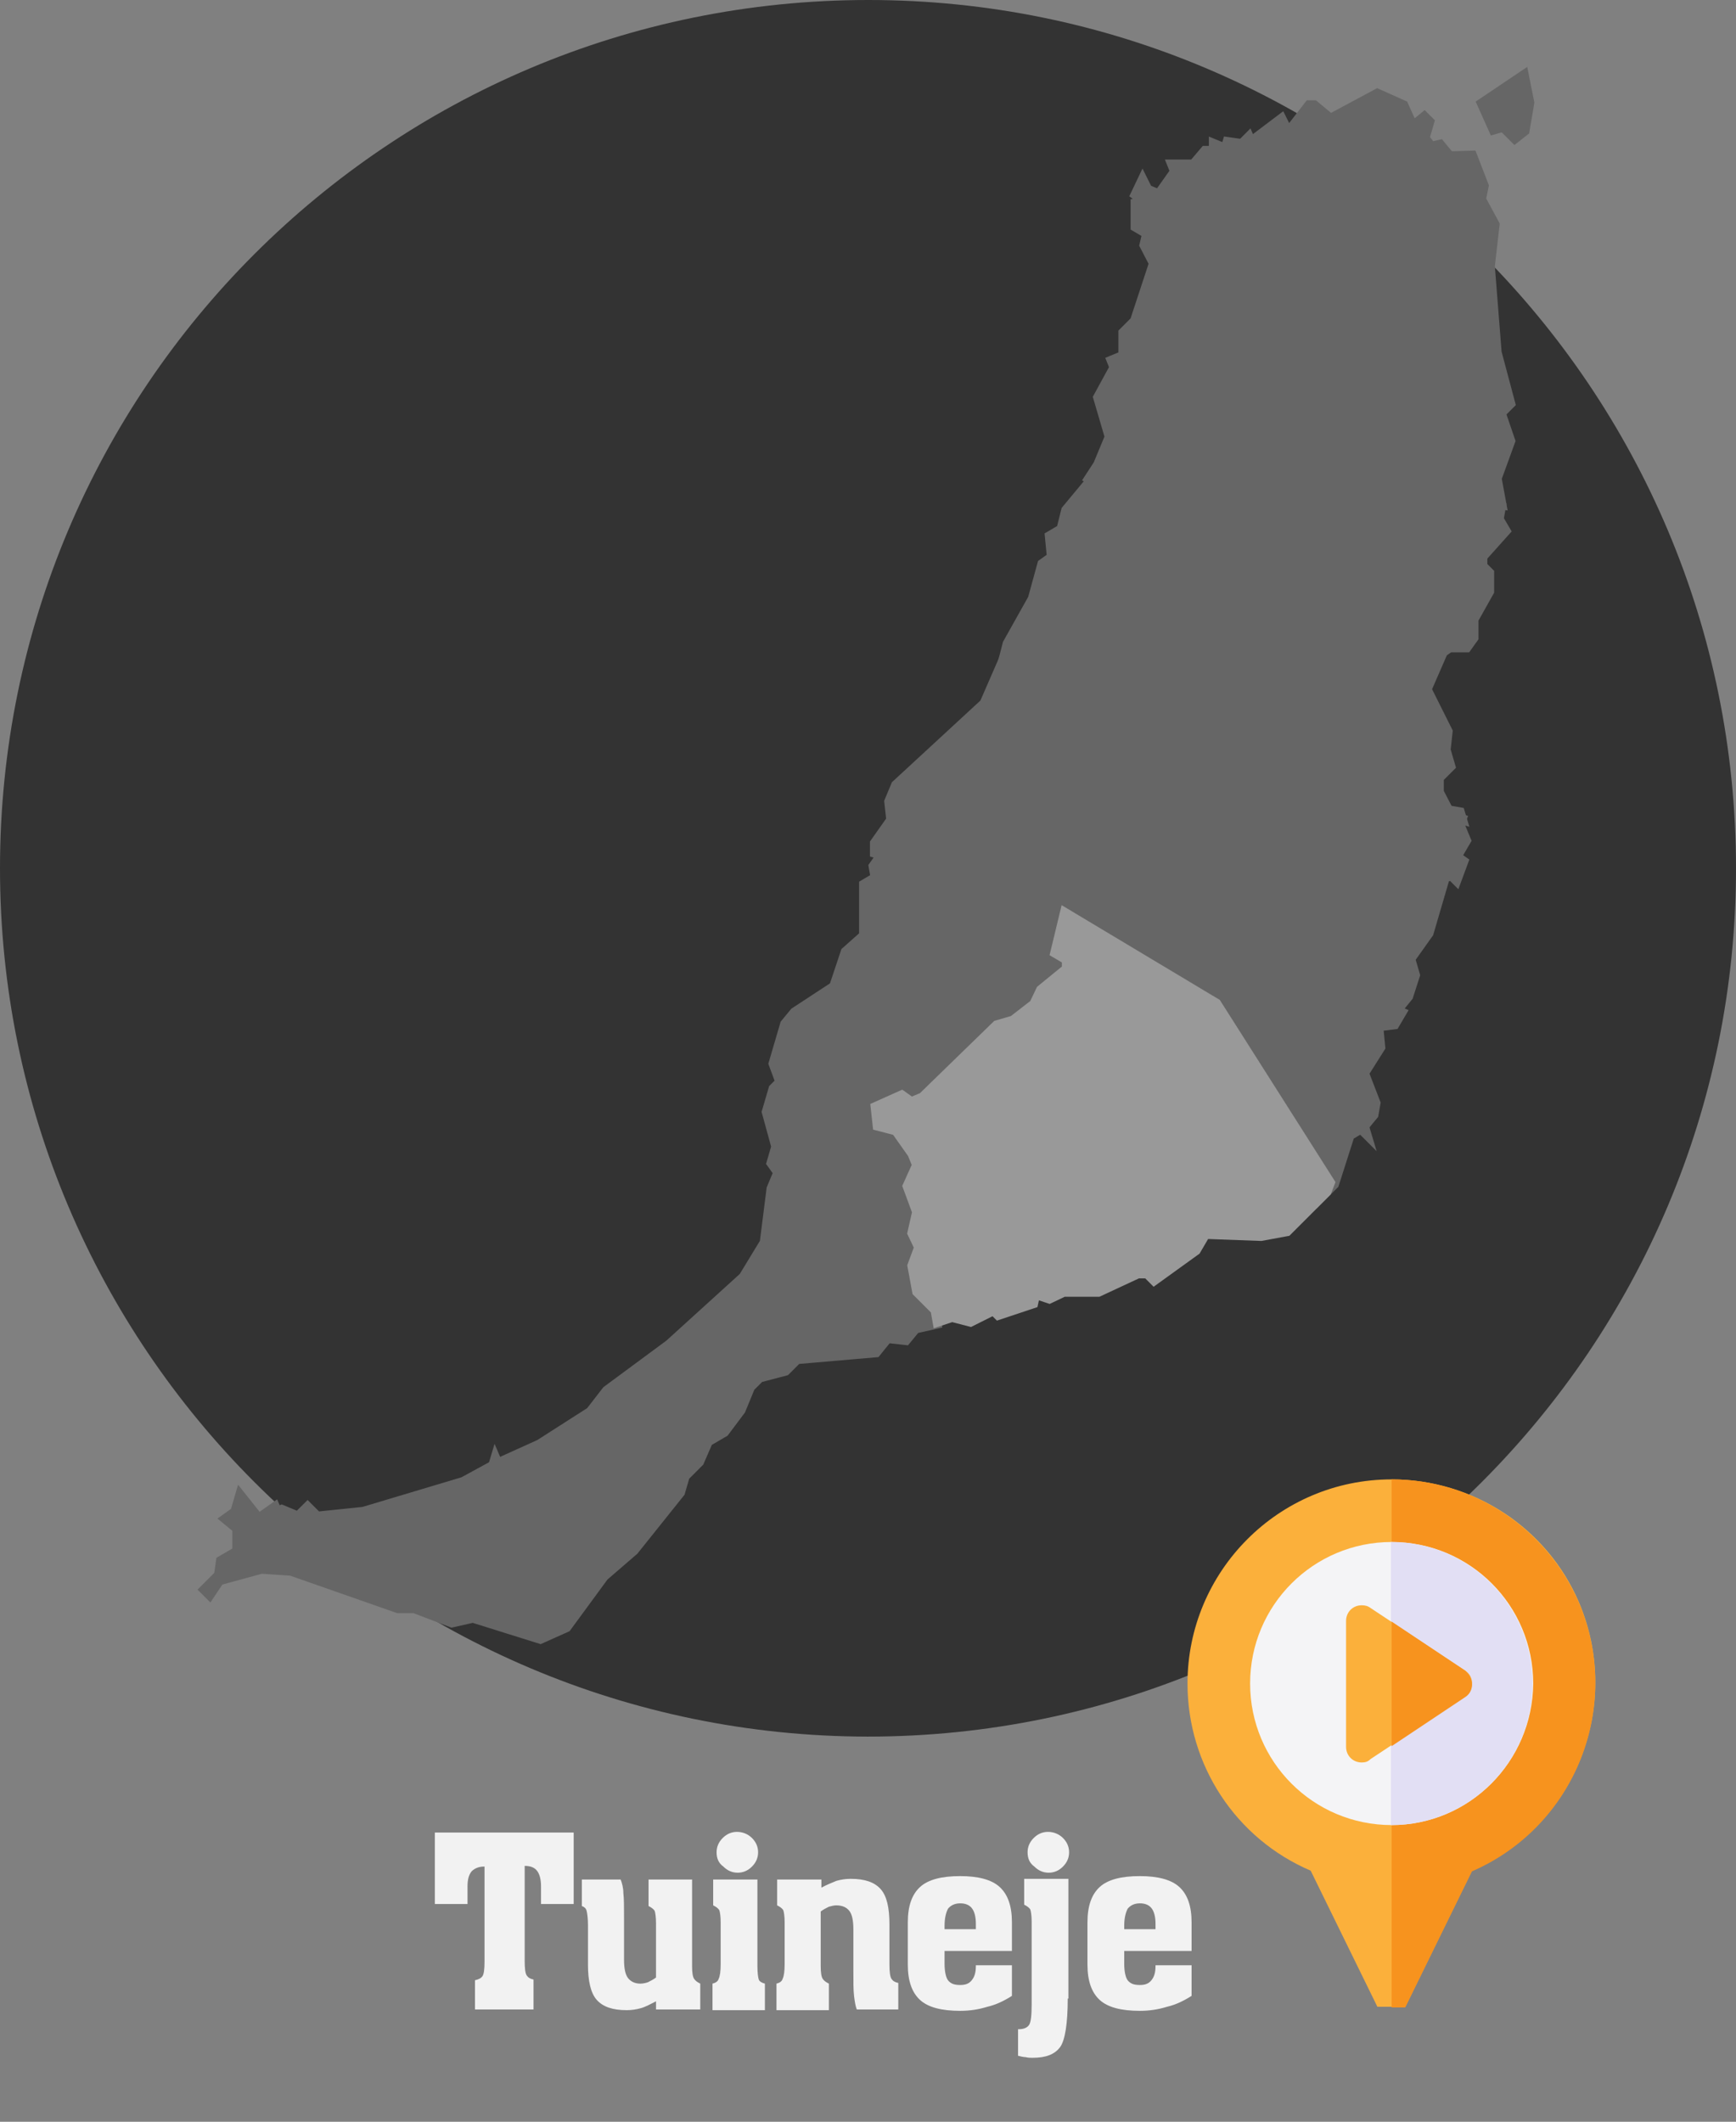 <?xml version="1.0" encoding="utf-8"?>
<!-- Generator: Adobe Illustrator 21.1.0, SVG Export Plug-In . SVG Version: 6.00 Build 0)  -->
<svg version="1.1" id="Municipios_de_la_provincia_de_Santa_Cruz_de_Tenerife"
	 xmlns="http://www.w3.org/2000/svg" xmlns:xlink="http://www.w3.org/1999/xlink" x="0px" y="0px" viewBox="0 0 255.1 311.8"
	 style="enable-background:new 0 0 255.1 311.8;" xml:space="preserve">
<rect x="0" y="0" width="255.1" height="311.8" fill="#808080" stroke="none"/>
<style type="text/css">
	.st0{fill:#333333;}
	.st1{fill:#666666;stroke:#666666;stroke-width:1.52;stroke-miterlimit:10;}
	.st2{fill:#999999;stroke:#999999;stroke-width:1.52;stroke-miterlimit:10;}
	.st3{fill:#F2F2F2;}
	.st4{fill:#FBB03B;}
	.st5{fill:#F7931E;}
	.st6{fill:#F4F4F6;}
	.st7{fill:#E2DFF4;}
</style>
<title>tuinejeoffmap</title>
<path class="st0" d="M127.6,0L127.6,0C198,0,255.1,57.1,255.1,127.6v0c0,70.4-57.1,127.6-127.6,127.6h0C57.1,255.1,0,198,0,127.6v0
	C0,57.1,57.1,0,127.6,0z"/>
<path id="Antigua" class="st1" d="M214.7,120.4l-0.3,0.7l1,2.4l-1.4,2.4l1,0.7l-1,2.7l-0.7-0.7l-1,0.3l-2.4,8.2l-2.7,3.8l0.7,2.4
	l-1,3.1l-1.7,2.1l0.7,0.3l-1,1.7l-2.4,0.3l0.3,3.1l-2.4,3.8l1.7,4.4l-0.3,1.7l-1.4,1.7l0.3,1l-0.7-0.7l-1.7,1L196,174l-1,1l0.3-1
	l-16.7-26.3l-22.2-13.3l0.7-4.4l3.4-4.8l-1-9.6l1-2.1l7.5-2.4l4.4,0.7l6.5-1.7l1,1h2.4l3.8-1.4h2.4l6.1,4.1l4.8,1l1.7,1.7
	L214.7,120.4z"/>
<path id="Betancuria" class="st1" d="M147.4,97.2l4.4,1l4.1-1l2.4,1.7h2.1l1,3.4l-0.7,2.1l7.2,6.8l-7.5,2.4l-1,2.1l1,9.6l-3.4,4.8
	l-0.7,4.4l-6.8-1l-1.4,1.7L144,131h-5.5l-1.7-2v-1.4l-1.7-1.7l-5.5-0.3l-1-0.3v-1.4l2.4-3.4l-0.3-2.7l1-2.4l13-12L147.4,97.2z"/>
<path id="La_Oliva" class="st1" d="M223.9,11.1l-6.1,4.1l1.7,3.8l1.4-0.4l1.7,1.7l1.4-1.1l0.7-4.1L223.9,11.1z M202.4,13.8l-6.9,3.7
	l-2.4-2h-0.7l-3.1,4l-1-2l-4.5,3.4l-0.3-0.7l-1,1l-2.1-0.3l-0.3,1l-1.7-0.7v1h-1.3l-1.7,2h-3.1l0.4,1l-2.4,3.4l-1.7-0.7l-0.7-1.4
	l-1,2.1l1.4,1l-1.4,0.3v3.4l1.7,1l-0.4,1.7l1.4,2.7l-2.8,8.5l-1.7,1.7v3.4l-1.7,0.7l0.4,1l-2.4,4.4l1.7,5.8l-1.7,4.1l-1.3,2l5.5,2.8
	l6.4,1h5.2l6.1-2.4l7.2,1l6.5-1.7l1.7,1.7l2.1,0.4l4.1-1.4l15.7,2.4l-0.7-3.8l2-5.5l-1.4-4.1l1.4-1.4l-2-7.5l-1-12.7l0.7-6.1l-2-3.7
	l0.4-2l-1.7-4.4L213,23l-1.4-1.7l-1.3,0.3l-1-1.3l0.7-2.4l-0.7-0.7l-1.7,1.4l-1.4-3.1L202.4,13.8z"/>
<path id="Pájara" class="st1" d="M129.6,125.6l5.5,0.3l1.7,1.7v1.4l1.7,2.1h5.5l4.1,4.1l1.4-1.7l6.8,1l-1.4,5.8l1.7,1v1.4l-3.8,3.1
	l-1,2.1l-3.1,2.4l-2.4,0.7l-10.9,10.6l-1.7,0.7l-1.4-1l-3.8,1.7l0.3,2.7l2.7,0.7l2.4,3.4l0.7,1.7l-1.4,3.1l1.4,3.8l-0.7,3.1l1,2.1
	l-1,2.7l0.7,3.8l2.7,2.7l0.3,1.7l-3.1,0.7l-1.4,1.7l-2.7-0.3l-1.7,2.1l-11.6,1l-1.7,1.7l-3.8,1l-1.4,1.4l-1.4,3.4l-2.4,3.2l-2.4,1.4
	l-1.3,3l-2.1,2.1l-0.7,2.4l-6.8,8.5l-4.4,3.8l-5.5,7.5l-3.8,1.7l-9.9-3.1l-3.1,0.7l-5.5-2.1h-2.4l-15.7-5.5l-4.4-0.3l-6.2,1.7
	l-1.4,2.1l-0.7-0.7l2.1-2.1l0.3-2.1l2.4-1.4v-3.4l-1.7-1.4l1.4-1l0.7-2.4l2.7,3.4l2.4-1.7l0.3,0.7l0.7-0.3l2.4,1l1.4-1.4l1.4,1.4
	l6.8-0.7l14.7-4.4l4.4-2.4l0.3-1l0.3,0.7l6.2-2.8l7.5-4.8l2.4-3.1l9.2-6.8l10.9-9.9l3.1-5.1l1-7.9l1-2.4l-1-1.4l0.7-2.4l-1.4-5.1
	l1-3.4l1-1l-1-2.7l1.7-5.8l1.4-1.7l5.8-3.8l1.7-5.1l2.7-2.4V130l1.7-1l-0.3-1.7L129.6,125.6z"/>
<path id="Puerto_del_Rosario" class="st1" d="M220.5,74.6l-0.3,1.7l1,1.7l-3.4,3.8v1.4l1,1v2.7l-2.3,4.1v2.7l-1,1.4H213l-1,0.7
	l-2.4,5.5l3.1,6.2l-0.3,2.7l0.7,2.4l-1.7,1.7v2.1l1.4,2.7l1.7,0.3l0.3,1l-13.7-3.7l-1.7-1.7l-4.8-1l-6.1-4.1H186l-3.8,1.4h-2.4l-1-1
	l-6.5,1.7l-4.4-0.7l-7.2-6.8l0.7-2.1l-1-3.4h-2.1l-2.4-1.7l-4.1,1l-4.4-1l0.7-2.7l3.7-6.6l1.4-5.1l1.4-1l-0.3-3.1l1.7-1l0.7-2.8
	l3.4-4.1l5.5,2.7l6.5,1h5.1l6.1-2.4l7.2,1l6.5-1.7l1.7,1.7l2.1,0.3l4.1-1.4L220.5,74.6z"/>
<path id="Tuineje" class="st2" d="M194.9,175.1l-5.8,5.8l-3.8,0.7l-8.2-0.3l-1.4,2.4l-6.1,4.4l-1-1h-1.4l-5.8,2.7h-5.1l-2.1,1
	l-2.1-0.7l-0.3,1.4l-5.1,1.7l-0.7-0.7l-3.4,1.7l-2.7-0.7l-2.1,0.7l-0.3-1.7l-2.7-2.7l-0.7-3.8l1-2.7l-1-2.1l0.7-3.1l-1.4-3.8
	l1.4-3.1l-0.7-1.7l-2.4-3.4l-2.7-0.7l-0.3-2.7l3.8-1.7l1.4,1l1.7-0.7l10.9-10.6l2.4-0.7l3.1-2.4l1-2.1l3.8-3.1v-1.4l-1.7-1l1.4-5.8
	l22.2,13.3l16.7,26.3L194.9,175.1z"/>
<g>
	<path class="st3" d="M71.1,274.3c-0.8,0-1.4,0.3-1.8,0.7c-0.4,0.5-0.6,1.2-0.6,2.2v2.6h-4.8v-10.5h20.4v10.5h-4.8v-2.6
		c0-1-0.2-1.8-0.6-2.3s-1-0.7-1.8-0.7l0,14c0,1.1,0.1,1.8,0.3,2.1c0.2,0.3,0.5,0.5,1,0.6v4.4h-8.6V291c0.5-0.1,0.9-0.3,1.1-0.6
		c0.2-0.3,0.3-1,0.3-2.1V274.3z"/>
	<path class="st3" d="M101.7,276.2V289c0,0.9,0.1,1.5,0.3,1.8c0.2,0.3,0.5,0.5,0.9,0.7v3.8h-6.5v-1.2c-0.8,0.4-1.5,0.8-2.2,1
		c-0.7,0.2-1.4,0.3-2.1,0.3c-2.1,0-3.5-0.5-4.4-1.5c-0.9-1-1.3-2.8-1.3-5.2v-5.8c0-1-0.1-1.7-0.2-2.1c-0.1-0.4-0.4-0.6-0.7-0.7v-3.9
		h5.7c0.2,0.5,0.4,1.2,0.4,2c0.1,0.8,0.1,2,0.1,3.8v6c0,1.3,0.2,2.2,0.6,2.7s1,0.8,1.8,0.8c0.4,0,0.8-0.1,1.1-0.2
		c0.4-0.2,0.8-0.4,1.2-0.7v-7.9c0-1-0.1-1.6-0.2-1.9c-0.2-0.3-0.5-0.5-0.9-0.7v-3.9H101.7z"/>
	<path class="st3" d="M111.3,288.9c0,1,0.1,1.7,0.2,2s0.5,0.5,0.9,0.6v3.9h-7.7v-3.9c0.4-0.1,0.8-0.3,0.9-0.7
		c0.2-0.4,0.3-1.1,0.3-2.2v-6.1c0-0.9-0.1-1.5-0.2-1.8c-0.2-0.3-0.5-0.5-0.9-0.7v-3.8h6.5V288.9z M105.3,272.2
		c0-0.8,0.3-1.5,0.9-2.1c0.6-0.6,1.3-0.9,2.1-0.9c0.8,0,1.6,0.3,2.2,0.9c0.6,0.6,0.9,1.3,0.9,2.1c0,0.8-0.3,1.5-0.9,2.1
		c-0.6,0.6-1.3,0.9-2.1,0.9c-0.8,0-1.5-0.3-2.1-0.9C105.6,273.8,105.3,273.1,105.3,272.2z"/>
	<path class="st3" d="M120.6,288.9c0,1,0.1,1.6,0.3,1.9c0.2,0.3,0.5,0.5,0.9,0.7v3.9h-7.7v-3.9c0.4-0.1,0.8-0.3,0.9-0.7
		c0.2-0.4,0.3-1.1,0.3-2.2v-6.1c0-0.9-0.1-1.5-0.2-1.8c-0.2-0.3-0.5-0.5-0.9-0.7v-3.8h6.5v1.2c0.7-0.4,1.5-0.7,2.2-1
		c0.7-0.2,1.4-0.3,2.1-0.3c2.1,0,3.5,0.5,4.4,1.5c0.9,1,1.3,2.7,1.3,5.2v5.9c0,1.1,0.1,1.8,0.3,2.1c0.2,0.3,0.5,0.5,1,0.6l0,3.9
		h-6.1c-0.2-0.5-0.3-1.2-0.4-2c-0.1-0.8-0.1-2.1-0.1-3.8v-6c0-1.3-0.2-2.2-0.6-2.7c-0.4-0.5-1-0.8-1.9-0.8c-0.4,0-0.7,0.1-1.1,0.2
		c-0.4,0.2-0.8,0.4-1.2,0.7V288.9z"/>
	<path class="st3" d="M138.8,288.6c0,1.1,0.2,2,0.5,2.4c0.4,0.5,0.9,0.7,1.8,0.7c0.8,0,1.3-0.2,1.7-0.7c0.4-0.5,0.6-1.1,0.6-2.1
		v-0.1h5.3v4.5c-1.1,0.7-2.3,1.3-3.6,1.6c-1.3,0.4-2.6,0.6-4,0.6c-2.7,0-4.7-0.5-5.9-1.6c-1.2-1.1-1.8-2.8-1.8-5.2v-6.2
		c0-2.4,0.6-4.1,1.8-5.2c1.2-1.1,3.2-1.6,5.9-1.6c2.6,0,4.6,0.5,5.8,1.6c1.2,1.1,1.8,2.8,1.8,5.2v4.2h-9.9V288.6z M138.8,283v0.5
		h4.6v-0.8c0-1-0.2-1.8-0.6-2.3c-0.4-0.5-1-0.7-1.7-0.7c-0.8,0-1.4,0.3-1.8,0.8C139,281.1,138.8,281.9,138.8,283z"/>
	<path class="st3" d="M156.9,293.7c0,3.7-0.4,6.1-1.1,7.1c-0.8,1.1-2.1,1.6-4.1,1.6c-0.3,0-0.6,0-1-0.1c-0.3,0-0.7-0.1-1.1-0.2v-3.9
		h0.1c0.7,0,1.2-0.2,1.5-0.6c0.3-0.4,0.4-1.5,0.4-3.1v-12.1c0-0.9-0.1-1.5-0.2-1.8c-0.2-0.3-0.5-0.5-0.9-0.7v-3.8h6.5V293.7z
		 M151,272.2c0-0.8,0.3-1.5,0.9-2.1c0.6-0.6,1.3-0.9,2.1-0.9c0.8,0,1.6,0.3,2.2,0.9c0.6,0.6,0.9,1.3,0.9,2.1c0,0.8-0.3,1.5-0.9,2.1
		c-0.6,0.6-1.3,0.9-2.1,0.9c-0.8,0-1.5-0.3-2.1-0.9C151.3,273.8,151,273.1,151,272.2z"/>
	<path class="st3" d="M165.2,288.6c0,1.1,0.2,2,0.5,2.4c0.4,0.5,0.9,0.7,1.8,0.7c0.8,0,1.3-0.2,1.7-0.7c0.4-0.5,0.6-1.1,0.6-2.1
		v-0.1h5.3v4.5c-1.1,0.7-2.3,1.3-3.6,1.6c-1.3,0.4-2.6,0.6-4,0.6c-2.7,0-4.7-0.5-5.9-1.6c-1.2-1.1-1.8-2.8-1.8-5.2v-6.2
		c0-2.4,0.6-4.1,1.8-5.2c1.2-1.1,3.2-1.6,5.9-1.6c2.6,0,4.6,0.5,5.8,1.6c1.2,1.1,1.8,2.8,1.8,5.2v4.2h-9.9V288.6z M165.2,283v0.5
		h4.6v-0.8c0-1-0.2-1.8-0.6-2.3c-0.4-0.5-1-0.7-1.7-0.7c-0.8,0-1.4,0.3-1.8,0.8C165.4,281.1,165.2,281.9,165.2,283z"/>
</g>
<g>
	<path class="st4" d="M204.5,217.4c-16.6,0-30,13.5-30,30c0,12,7.1,22.8,18.1,27.5l9.8,20h4.1l9.8-20c15.2-6.6,22.2-24.3,15.7-39.5
		C227.3,224.5,216.5,217.4,204.5,217.4L204.5,217.4z"/>
	<path class="st5" d="M206.5,295l9.8-20c15.2-6.6,22.2-24.3,15.7-39.5c-4.8-11-15.6-18.1-27.5-18.1V295H206.5z"/>
	<path class="st6" d="M204.5,268.2c-11.5,0-20.8-9.3-20.8-20.8c0-11.5,9.3-20.8,20.8-20.8c11.5,0,20.8,9.3,20.8,20.8
		C225.2,258.9,215.9,268.2,204.5,268.2z"/>
	<path class="st7" d="M225.2,247.4c0-11.5-9.3-20.8-20.8-20.8v41.6C215.9,268.2,225.2,258.9,225.2,247.4z"/>
	<path class="st4" d="M200.1,259c-1.3,0-2.3-1-2.3-2.3l0,0v-18.5c0-1.3,1-2.3,2.3-2.3c0.5,0,0.9,0.1,1.3,0.4l13.9,9.2
		c1.1,0.7,1.3,2.1,0.6,3.2c-0.2,0.3-0.4,0.5-0.6,0.6l-13.9,9.2C201,258.9,200.6,259,200.1,259L200.1,259z"/>
	<path class="st5" d="M215.3,245.5l-10.8-7.2v18.3l10.8-7.2c1.1-0.7,1.3-2.1,0.6-3.2C215.7,245.9,215.5,245.7,215.3,245.5z"/>
</g>
</svg>
